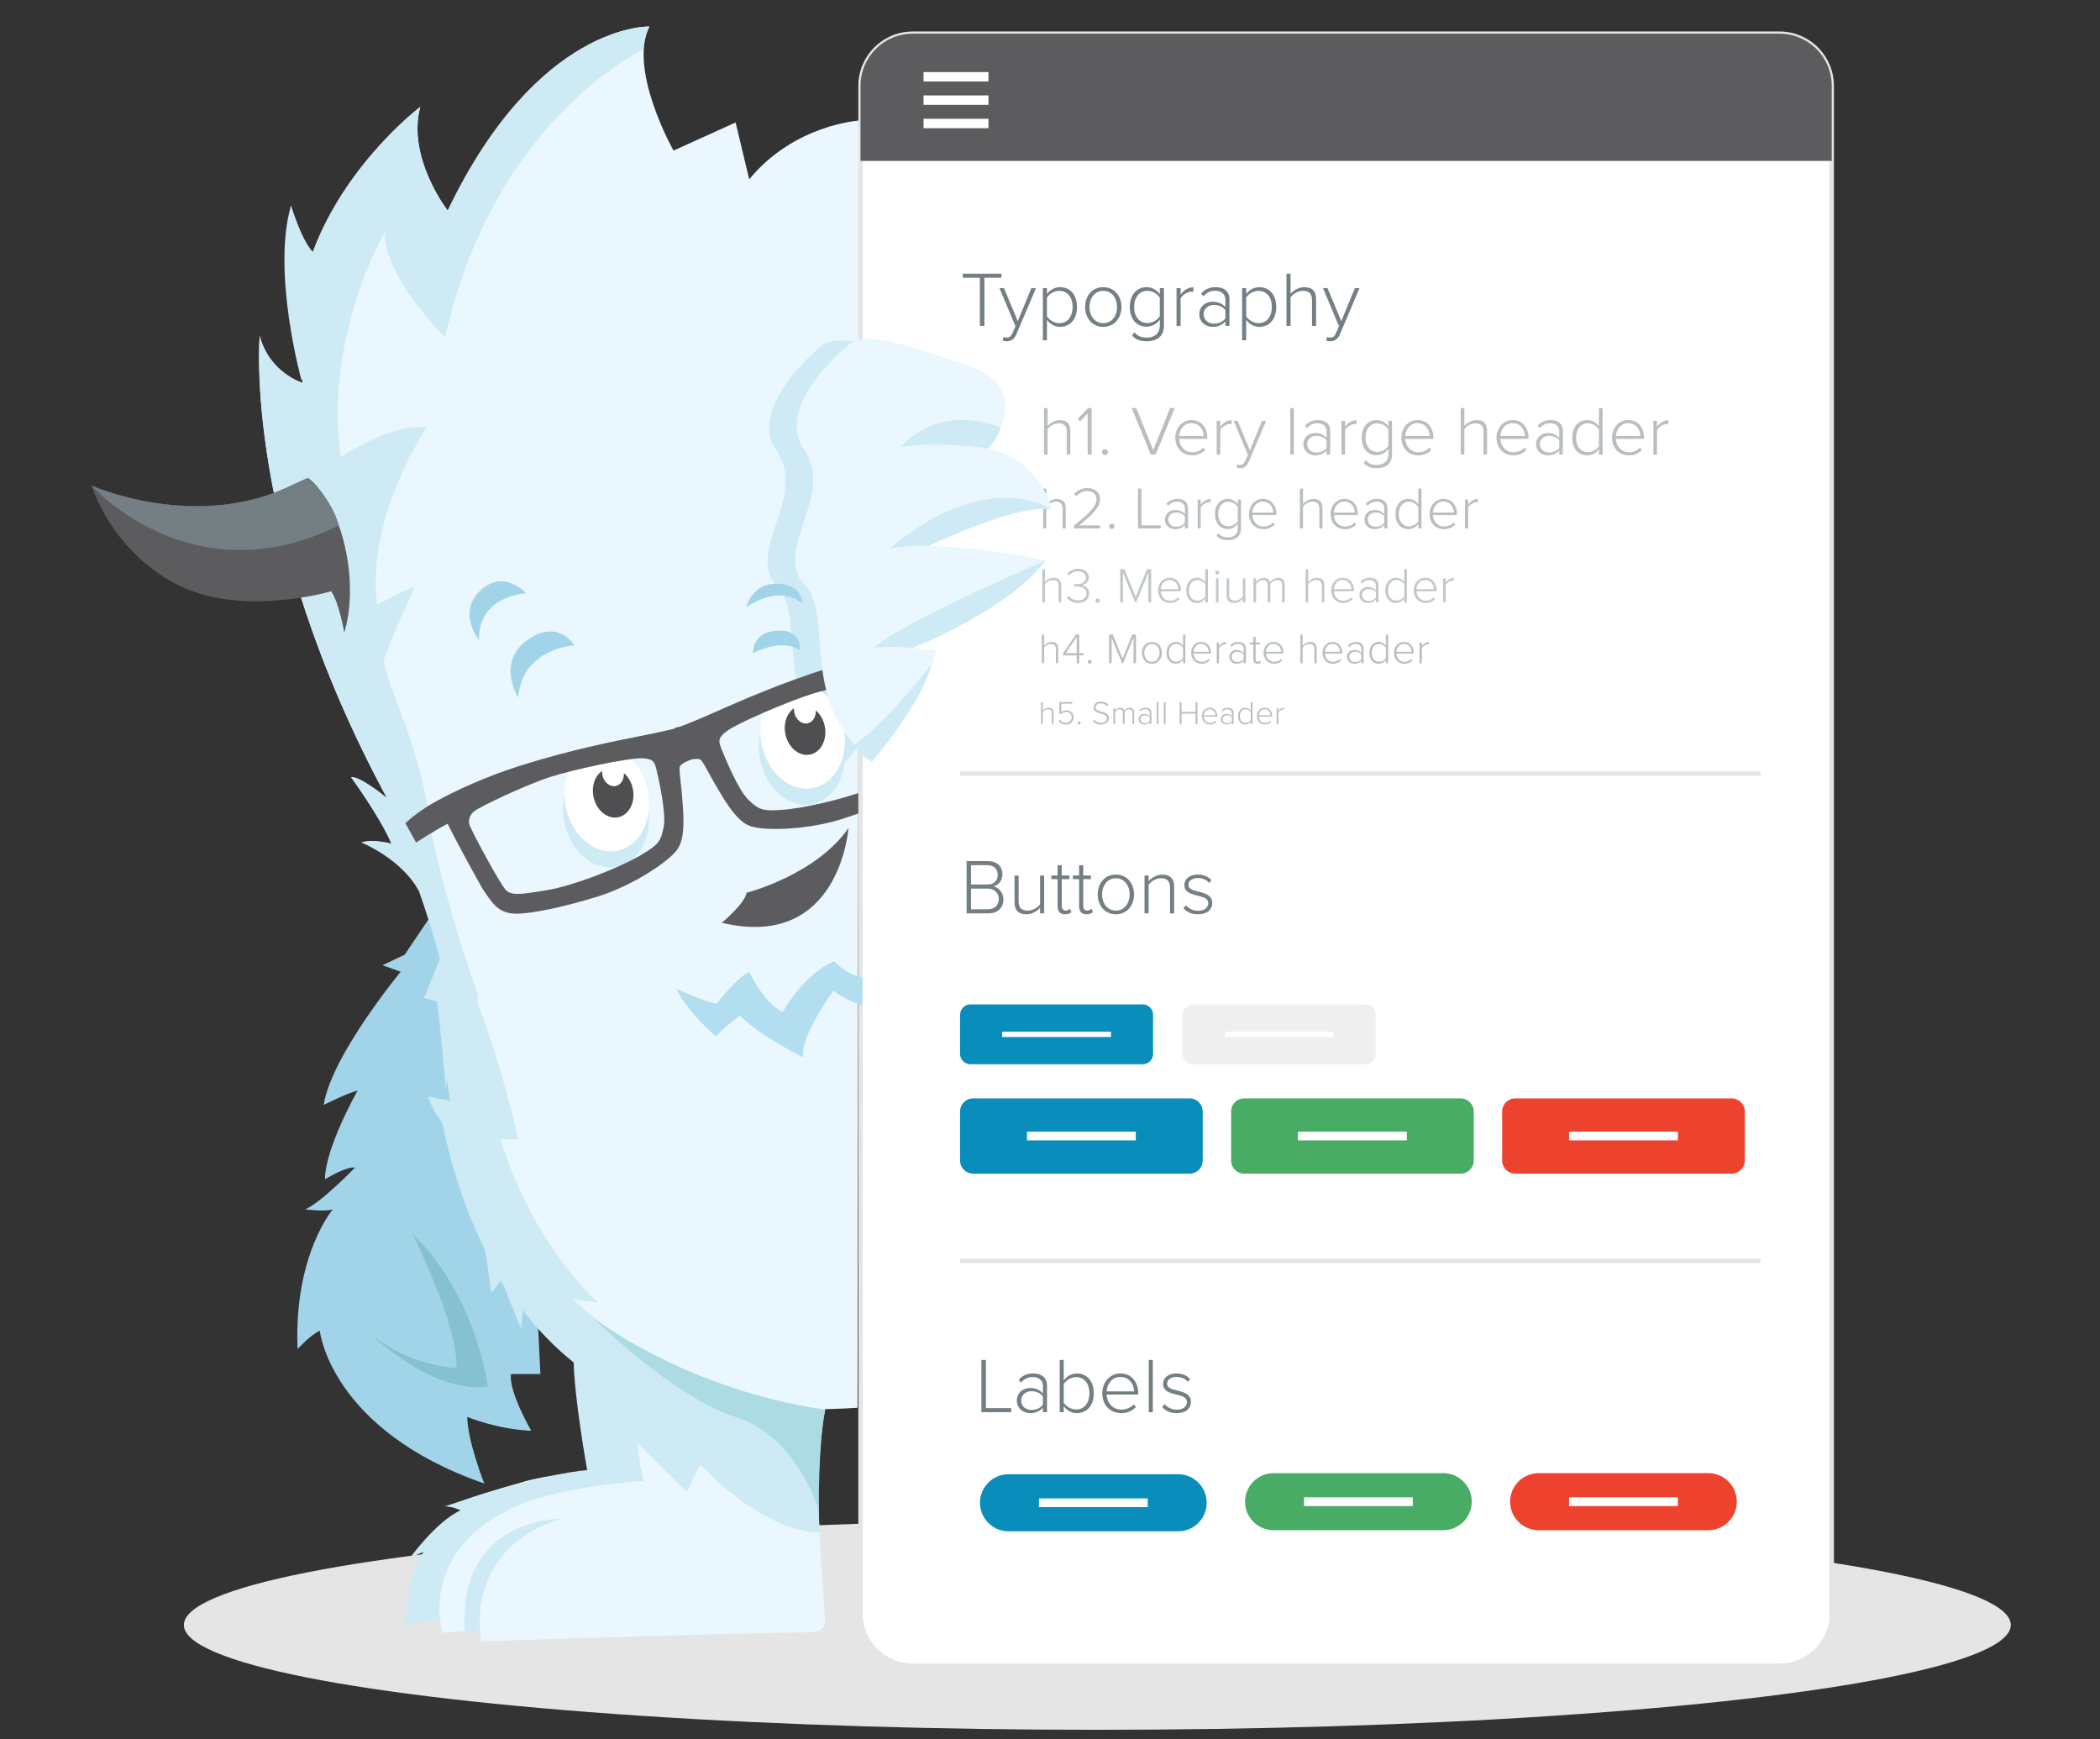 <?xml version="1.0" encoding="utf-8"?>
<!-- Generator: Adobe Illustrator 17.0.0, SVG Export Plug-In . SVG Version: 6.00 Build 0)  -->
<!DOCTYPE svg PUBLIC "-//W3C//DTD SVG 1.1//EN" "http://www.w3.org/Graphics/SVG/1.1/DTD/svg11.dtd">
<svg version="1.1" id="Layer_1" xmlns="http://www.w3.org/2000/svg" xmlns:xlink="http://www.w3.org/1999/xlink" x="0px" y="0px"
	 width="483px" height="400px" viewBox="0 0 483 400" enable-background="new 0 0 483 400" xml:space="preserve">
<rect x="0" y="0" width="483" height="400" fill="#333333" stroke="none"/>
<g>
	<ellipse fill="#E5E5E5" cx="252.388" cy="373.702" rx="210.096" ry="24.106"/>
	<path fill="#EAF7FE" d="M188.537,360.378c0,0-1.952-26.645,1.35-36.553c3.302-9.908-58.394-22.292-58.394-22.292
		s1.501,28.822,4.203,37.829"/>
	<path fill="#A1D4E9" d="M101.169,207.562l-8.106,12.009l-5.104,2.402l4.204,1.501c0,0-15.913,19.215-17.714,30.624
		c0,0,5.405-2.702,7.806-3.303c0,0-7.506,13.21-7.506,20.415c0,0,4.804-3.003,6.906-2.702c0,0-7.506,7.806-11.409,9.608
		c0,0,4.503,0.601,6.305,0c0,0-9.007,10.508-8.106,32.125c0,0,3.003-3.303,5.104-4.204c0,0,2.402,22.817,37.829,35.127
		c0,0-3.903-9.908-3.903-15.312c0,0,6.905,2.879,14.711,3.18c0,0-5.254-9.032-4.654-13.032h6.757l-0.602-12.488
		c0,0-10.133-3.991-8.031-14.8c0,0-2.289-3.647-8.593-19.859C101.208,253.802,112.713,200.695,101.169,207.562z"/>
	<path fill="#EAF7FE" d="M188.086,335.31c0.04-2.424-1.645-2.777-4.522-1.691c-5.476-3.797-14.254,1.005-14.254,1.005
		c-1.154,0.039-2.288,0.085-3.403,0.138c-3.4-0.32-14.784-1.281-21.779-0.548c0,0,1.727,1.201,2.369,2.385
		c-7.343,1.108-21.598,2.604-26.74,4.373c-4.019,1.115-12.762,3.632-16.701,5.476c0,0,2.14,0.193,2.911,0.893
		c-2.75,1.641-6.955,4.801-10.946,10.447c0,0,1.332-0.559,2.541-0.981c-3.127,5.39-3.552,8.111-3.298,12.369
		c-0.157,1.247-0.383,2.695-0.674,4.087c2.559-0.25,5.109-0.577,7.673-0.765c0.056,0.264,0.039,0.566,0.078,0.98l0.314,2.003
		l7.596-0.508l1.18-0.057l0.192,2.567c0,0,52.094-1.792,75.662-2.092c0,0,3.603,0.113,3.49-2.59
		C189.642,369.643,187.86,348.82,188.086,335.31z"/>
	<path fill="#EAF7FE" d="M197.618,27.723c0,0-14.937,0.901-25.295,13.51l-3.134-13.06l-14.28,6.455c0,0-10.503-18.614-5.549-28.522
		c0,0-25.672-0.901-46.387,42.333c0,0-9.459-12.159-6.307-23.868c0,0-35.127,26.57-27.021,63.499c0,0-7.657-2.252-9.909-10.808
		c0,0-4.053,44.584,29.272,106.282c0,0-6.155-5.103-8.257-4.803c0,0,6.606,9.007,9.308,15.312c0,0-4.204-1.201-6.906-0.3
		c0,0,14.411,4.804,18.014,13.811c2.597,5.426,5.207,22.795,6.605,61.247c9.684,19.368,23.641,59.292,89.469,54.942L197.618,27.723z
		"/>
	
		<ellipse transform="matrix(-0.979 0.205 -0.205 -0.979 314.241 342.069)" fill="#CDEAF5" cx="139.381" cy="187.331" rx="9.758" ry="12.349"/>
	<path fill="#CDEAF5" d="M189.138,79.363c0,0-17.714,14.111-10.508,24.319s-7.206,23.418,0,30.924
		c7.206,7.505-1.802,26.72,15.612,40.831c0,0,12.01-13.21,14.712-25.519l-5.404-0.601c0,0,18.315-6.905,30.624-20.115
		c0,0-14.711-3.303-27.021-3.303c0,0,19.214-9.907,28.521-8.406c0,0-2.702-11.409-14.711-14.111c0,0,11.708-13.51-5.104-19.214
		C199.045,78.462,192.74,76.961,189.138,79.363z"/>
	
		<ellipse transform="matrix(-0.979 0.205 -0.205 -0.979 400.394 304.311)" fill="#CDEAF5" cx="184.416" cy="172.92" rx="9.758" ry="12.349"/>
	
		<ellipse transform="matrix(-0.979 0.205 -0.205 -0.979 400.027 297.303)" fill="#FFFFFF" cx="184.596" cy="169.396" rx="9.608" ry="12.159"/>
	<path fill="#4F4E51" d="M182.615,162.882c-0.014,0.308-0.001,0.624,0.066,0.946c0.352,1.677,1.728,2.805,3.075,2.523
		c1.198-0.252,1.964-1.533,1.874-2.99c0.98,0.847,1.737,2.104,2.051,3.602c0.652,3.103-0.844,6.043-3.339,6.566
		c-2.495,0.523-5.045-1.567-5.696-4.672C180.125,166.376,180.978,164.004,182.615,162.882z"/>
	
		<ellipse transform="matrix(-0.979 0.205 -0.205 -0.979 313.874 335.06)" fill="#FFFFFF" cx="139.562" cy="183.807" rx="9.608" ry="12.159"/>
	<path fill="#4F4E51" d="M138.481,177.294c-0.014,0.308-0.001,0.624,0.066,0.946c0.352,1.677,1.728,2.805,3.075,2.523
		c1.198-0.252,1.964-1.533,1.874-2.99c0.98,0.847,1.737,2.104,2.051,3.602c0.652,3.103-0.844,6.043-3.339,6.566
		c-2.495,0.523-5.045-1.567-5.696-4.672C135.991,180.787,136.844,178.415,138.481,177.294z"/>
	<path fill="#5C5B5D" d="M166.019,212.215c0,0,5.254-4.352,5.704-6.905c0,0,15.912-4.054,23.418-14.862
		C195.141,190.448,193.19,218.669,166.019,212.215z"/>
	<path fill="#A1D4E9" d="M132.092,148.416c0,0-12.009,0.601-12.91,12.009c0,0-5.104-8.106,2.101-13.21
		S132.092,148.416,132.092,148.416z"/>
	<path fill="#A1D4E9" d="M120.984,136.407c0,0-11.108,0.601-10.808,10.808c0,0-5.104-6.305,0.3-11.409
		C115.88,130.703,120.984,136.407,120.984,136.407z"/>
	<path fill="#CDEAF5" d="M189.774,324.163c0,0-35.465-4.159-57.982-25.325l5.855,0.72c0,0-14.861-12.559-22.517-37.559h4.053
		c0,0-2.996-14.384-9.274-31.244c-0.044-1.467-0.033-2.08-0.033-2.08c-3.079-8.276-8.894-27.556-10.877-38.3
		c-1.859-17.777-10.356-33.467-10.757-38.512c2-5.848,7.223-16.983,7.223-16.983c-2.102,0.6-8.706,4.216-8.706,4.216
		c-2.702-20.116,11.408-40.825,11.408-40.825c-8.707-0.901-19.815,6.908-19.815,6.908C74.448,77.258,88.56,53.241,88.56,53.241
		c-0.6,10.208,13.81,24.319,13.81,24.319c10.249-45.849,39.632-63.106,45.502-66.142c0.194-1.838,0.651-3.639,1.487-5.312
		c0,0-25.672-0.901-46.387,42.333c0,0-9.459-12.159-6.307-23.868c0,0-17.139,12.969-24.709,33.374
		c-2.665-2.79-5.014-10.707-5.014-10.707c-4.503,15.312,2.401,40.231,2.401,40.231s0.033-0.167,0.089-0.447
		c0.07,0.349,0.135,0.697,0.212,1.048c0,0-7.657-2.252-9.909-10.808c0,0-4.053,44.584,29.272,106.282c0,0-6.155-5.103-8.257-4.803
		c0,0,6.606,9.007,9.308,15.312c0,0-4.204-1.201-6.906-0.3c0,0,9.444,3.912,13.238,11.271c0.018,0.05,0.029,0.086,0.047,0.138
		c2.702,7.656,4.729,15.312,4.729,15.312l-3.603,9.007l2.927,0.901c0.45,1.801,2.027,19.815,2.027,19.815s0.117-0.725,0.281-1.841
		c0.204,1.544,0.442,3.159,0.719,4.835c-1.063-0.257-2.488-0.584-2.945-0.616c-0.892-0.258-1.651-0.425-2.088-0.352
		c0,0,0.362,2.018,3.165,5.862c0.05,0.36,0.157,0.712,0.285,1.059c1.821,8.668,4.732,18.394,9.375,27.779
		c1.023,3.361,1.146,8.666,1.792,10.334l2.026-2.702c1.266,1.902,0.901,1.427,1.651,3.528l3.078,7.505l0.44-4.175
		c3.394,4.386,7.33,8.485,11.885,12.119c0.776,0.635,1.58,1.241,2.406,1.827c0.269,0.195,0.533,0.395,0.807,0.588
		c0,0-0.022-0.028-0.048-0.062c0.602,0.406,1.226,0.793,1.861,1.172c5.154,6.647,8.854,11.951,8.995,14.427
		c0,0,8.557,8.444,11.709,11.596l3.152-6.361c0,0,13.51,15.284,27.471,15.734C188.536,352.451,187.41,337.111,189.774,324.163z
		 M87.622,155.311c-0.026-0.398-0.05-0.776-0.072-1.123c0.067-0.245,0.11-0.368,0.11-0.368c0.013-0.053,0.031-0.114,0.046-0.17
		C87.672,154.168,87.644,154.723,87.622,155.311z"/>
	<path fill="#C0E5F3" d="M103.424,198.116c-0.033-0.3-0.066-0.598-0.099-0.898l0.259,1.824
		C103.531,198.732,103.477,198.423,103.424,198.116z"/>
	<path fill="#A1D4E9" d="M173.224,150.217c0,0,6.305-3.603,10.808-0.676c0,0,0.45-4.954-5.404-4.503
		C172.774,145.489,173.224,150.217,173.224,150.217z"/>
	<path fill="#5C5B5D" d="M214.34,171.09c0,0-0.878-9.225-1.94-16.302c4.105-0.507,8.417-0.601,8.417-0.601l-0.544-5.076
		c-4.266-0.621-8.907-0.019-8.907-0.019c-4.372,0.484-11.902,1.705-20.605,4.461c-11.323,3.588-20.74,7.752-26.366,10.238
		c-1.679,0.742-2.999,1.325-4.014,1.739l-1.106,0.456c-1.99,0.821-2.887,1.192-4.003,1.373c-0.02,0.065-0.049,0.125-0.07,0.189
		c-0.608,0.164-1.338,0.329-2.331,0.551l-1.169,0.262c-1.068,0.243-2.483,0.523-4.284,0.88c-6.034,1.195-16.134,3.193-27.465,6.756
		c-8.708,2.741-15.574,6.065-19.431,8.178c0,0-4.146,2.172-7.283,5.131l2.469,4.468c0,0,3.584-2.399,7.236-4.341
		c3.194,6.405,7.771,14.462,7.771,14.462l0.121,0.256c0.266,0.392,0.52,0.776,0.796,1.194c2.046,3.078,3.568,4.766,7.171,4.78
		c3.54,0.017,11.289-1.63,18.84-4.003c2.809-0.883,5.872-2.216,8.864-3.85c4.435-2.431,8.207-5.271,9.383-7.072
		c1.709-2.619,1.34-7.474,1.096-10.688l-0.068-0.948c-0.075-1.098-0.204-2.233-0.331-3.334c-0.182-1.58-0.37-3.211-0.247-3.843
		c0.023-0.111,0.172-0.522,1.145-1.057c0.456-0.248,1.02-0.48,1.671-0.698c0.169-0.029,0.335-0.057,0.49-0.075
		c1.105-0.121,1.463,0.13,1.545,0.208c0.464,0.447,1.245,1.891,2.004,3.288c0.529,0.975,1.074,1.979,1.644,2.92l0.489,0.815
		c1.644,2.771,4.13,6.958,7.034,8.121c1.996,0.799,6.715,0.958,11.742,0.403c3.387-0.379,6.661-1.048,9.467-1.937
		c7.544-2.392,14.834-5.494,17.724-7.539c2.942-2.08,3.218-4.337,3.127-8.031c-0.013-0.5-0.025-0.96-0.033-1.434L214.34,171.09z
		 M152.643,190.187c-0.637,3.149-0.962,3.997-5.589,6.669c-0.198,0.113-0.405,0.23-0.624,0.348
		c-5.037,2.76-14.712,6.514-20.542,7.491l-0.404,0.069c-5.952,0.99-8.072,1.257-9.288-0.257c-1.643-2.048-7.145-12.281-8.115-14.553
		c-0.736-1.725,0.616-3.142,1.019-3.428c0.252-0.178,0.675-0.429,1.252-0.746c3.686-2.019,12.002-5.75,16.09-7.068
		c5.177-1.665,18.259-4.532,21.527-4.318c2.429,0.157,2.635,1.004,3.04,2.698l0.019,0.082
		C151.412,178.777,153.296,186.928,152.643,190.187z M210.203,174.738c-0.128,1.938-2.016,2.937-7.458,5.543l-0.371,0.175
		c-5.333,2.548-15.409,5.029-21.119,5.661c-0.246,0.029-0.484,0.052-0.71,0.073c-5.322,0.468-6.075-0.039-8.405-2.252
		c-2.407-2.293-5.543-10.048-6.15-11.58l-0.031-0.078c-0.641-1.619-0.959-2.431,0.94-3.954c2.552-2.052,14.909-7.215,20.104-8.824
		c4.104-1.269,13.054-2.988,17.232-3.452c0.654-0.072,1.144-0.109,1.452-0.108c0.495,0.002,2.416,0.386,2.802,2.221
		C209.001,160.581,210.372,172.118,210.203,174.738z"/>
	<path fill="#A1D4E9" d="M171.648,139.634c0,0,7.206-5.404,12.835-0.901c0,0,0.225-4.278-5.629-4.503
		C172.999,134.005,171.648,139.634,171.648,139.634z"/>
	<path fill="#FFFFFF" stroke="#E5E5E5" stroke-miterlimit="10" d="M421.299,371.061c0,6.627-5.373,12-12,12H209.92
		c-6.627,0-12-5.373-12-12V19.744c0-6.627,5.373-12,12-12h199.378c6.627,0,12,5.373,12,12V371.061z"/>
	<path fill="#B2DEEF" d="M155.511,227.377c0,0,6.455,3.002,9.307,3.452c0,0,4.353-5.703,7.505-7.355c0,0,3.152,6.905,7.656,9.307
		c0,0,4.955-8.857,11.859-11.709c0,0,3.152,3.303,6.605,3.753l-0.15,6.454c0,0-4.803-1.801-6.605-3.452
		c0,0-7.957,10.959-6.906,15.312c0,0-10.057-4.804-14.561-9.608c0,0-4.503,3.304-5.555,4.804
		C164.668,238.336,158.364,233.081,155.511,227.377z"/>
	<path fill="#85C1CE" d="M94.864,283.745c0,0,10.583,21.166,10.133,30.849c0,0-10.583-0.225-19.815-7.881
		c0,0,14.186,13.961,27.021,12.159C112.202,318.872,109.725,298.156,94.864,283.745z"/>
	<path fill="#5C5B5D" d="M70.697,109.96c-0.765,0.382-3.265,1.487-3.265,1.487c-22.229,11.029-46.359,0.225-46.359,0.225
		s4.201,14.463,19.142,22.498c14.944,8.033,35.952,1.805,35.952,1.805c1.823,2.566,3.012,9.478,3.012,9.478
		s3.207-8.947-0.386-21.914C76.277,114.452,71.172,109.723,70.697,109.96"/>
	<path fill="#747F83" d="M70.697,109.96c-0.741,0.357-3.265,1.487-3.265,1.487c-22.229,11.029-46.359,0.225-46.359,0.225
		s22.924,25.95,56.857,9.171C77.93,120.843,76.589,114.847,70.697,109.96"/>
	<path fill="#CDEAF5" d="M109.251,374.972l-2.311,0.155c-1.868-26.158,22.269-25.898,22.269-25.898
		c-21.595,6.607-18.779,25.686-18.779,25.686L109.251,374.972z"/>
	<path fill="#CDEAF5" d="M148.006,340.563c-1.501-5.404-2.402-19.815-2.402-19.815l-13.662-8.256c0,8.444,3.115,25.632,3.115,25.632
		c-9.232,0.45-32.875,8.331-32.875,8.331c1.464-0.225,3.784,0.886,3.784,0.886c-5.448,2.349-11.778,11.048-11.778,11.048
		c0.788-0.45,3.372-1.582,3.372-1.582c-2.37,2.246-3.823,10.139-3.823,11.94s-1.013,4.954-1.013,4.954l5.084-0.882
		c1.128-0.119,2.257-0.232,3.387-0.316c-0.302-2.53-1.663-17.144,16.369-25.532c0,0-0.142,0.046-0.381,0.13
		C127.767,341.769,148.006,340.563,148.006,340.563z"/>
	<path fill="#ACDBE3" d="M189.774,324.163c0,0-27.359-2.815-53.028-20.828c0,0,18.032,17.904,32.425,22.517
		c14.393,4.613,19.14,21.504,19.14,21.504S188.198,332.27,189.774,324.163z"/>
	<g>
		<defs>
			<rect id="SVGID_1_" x="171.648" y="-1.349" width="290.835" height="38.349"/>
		</defs>
		<clipPath id="SVGID_2_">
			<use xlink:href="#SVGID_1_"  overflow="visible"/>
		</clipPath>
		<path clip-path="url(#SVGID_2_)" fill="#5C5B5D" d="M421.299,371.061c0,6.627-5.373,12-12,12H209.92c-6.627,0-12-5.373-12-12
			V19.744c0-6.627,5.373-12,12-12h199.378c6.627,0,12,5.373,12,12V371.061z"/>
	</g>
</g>
<g>
	<g>
		<g>
			<path fill="#747F83" d="M222.311,210.042v-12.01h4.933c2.017,0,3.313,1.171,3.313,3.062c0,1.512-1.026,2.538-2.106,2.755
				c1.278,0.197,2.341,1.53,2.341,2.952c0,1.999-1.296,3.241-3.439,3.241H222.311z M229.477,201.201c0-1.225-0.81-2.232-2.359-2.232
				h-3.781v4.447h3.781C228.667,203.416,229.477,202.443,229.477,201.201z M229.711,206.729c0-1.225-0.846-2.377-2.521-2.377h-3.854
				v4.753h3.854C228.775,209.105,229.711,208.188,229.711,206.729z"/>
			<path fill="#747F83" d="M239.214,210.042v-1.278c-0.702,0.792-1.873,1.494-3.133,1.494c-1.765,0-2.737-0.828-2.737-2.791v-6.121
				h0.936v5.905c0,1.692,0.846,2.161,2.107,2.161c1.116,0,2.25-0.667,2.827-1.44v-6.626h0.937v8.696H239.214z"/>
			<path fill="#747F83" d="M243.245,208.367v-6.193h-1.44v-0.828h1.44v-2.377h0.954v2.377h1.765v0.828h-1.765v6.05
				c0,0.702,0.288,1.188,0.9,1.188c0.414,0,0.774-0.198,0.972-0.414l0.36,0.72c-0.342,0.324-0.756,0.54-1.477,0.54
				C243.803,210.258,243.245,209.556,243.245,208.367z"/>
			<path fill="#747F83" d="M248.195,208.367v-6.193h-1.44v-0.828h1.44v-2.377h0.954v2.377h1.765v0.828h-1.765v6.05
				c0,0.702,0.288,1.188,0.9,1.188c0.414,0,0.774-0.198,0.972-0.414l0.36,0.72c-0.342,0.324-0.756,0.54-1.477,0.54
				C248.753,210.258,248.195,209.556,248.195,208.367z"/>
			<path fill="#747F83" d="M252.478,205.685c0-2.539,1.621-4.556,4.159-4.556c2.575,0,4.195,2.017,4.195,4.556
				s-1.621,4.573-4.195,4.573C254.099,210.258,252.478,208.224,252.478,205.685z M259.824,205.685c0-1.927-1.134-3.709-3.187-3.709
				c-2.017,0-3.169,1.782-3.169,3.709c0,1.944,1.152,3.728,3.169,3.728C258.69,209.412,259.824,207.629,259.824,205.685z"/>
			<path fill="#747F83" d="M269.112,210.042v-5.888c0-1.675-0.846-2.179-2.106-2.179c-1.117,0-2.269,0.702-2.827,1.494v6.572h-0.936
				v-8.696h0.936v1.314c0.63-0.757,1.873-1.531,3.133-1.531c1.764,0,2.737,0.864,2.737,2.827v6.086H269.112z"/>
			<path fill="#747F83" d="M272.206,208.872l0.558-0.685c0.558,0.702,1.584,1.278,2.809,1.278c1.458,0,2.323-0.756,2.323-1.765
				c0-2.377-5.492-1.026-5.492-4.159c0-1.332,1.134-2.413,3.097-2.413c1.495,0,2.485,0.576,3.115,1.278l-0.522,0.667
				c-0.504-0.685-1.44-1.152-2.593-1.152c-1.35,0-2.161,0.684-2.161,1.584c0,2.179,5.474,0.847,5.474,4.195
				c0,1.404-1.08,2.557-3.259,2.557C274.151,210.258,273.07,209.844,272.206,208.872z"/>
		</g>
		<g>
			<g>
				<path fill="#ED432E" d="M401.302,266.905c0,1.657-1.343,3-3,3h-49.807c-1.657,0-3-1.343-3-3v-11.303c0-1.657,1.343-3,3-3h49.807
					c1.657,0,3,1.343,3,3V266.905z"/>
				<rect x="360.887" y="260.247" fill="#FFFFFF" width="25.022" height="2.012"/>
			</g>
			<g>
				<path fill="#098DBA" d="M276.623,266.905c0,1.657-1.343,3-3,3h-49.807c-1.657,0-3-1.343-3-3v-11.303c0-1.657,1.343-3,3-3h49.807
					c1.657,0,3,1.343,3,3V266.905z"/>
				<rect x="236.209" y="260.247" fill="#FFFFFF" width="25.022" height="2.012"/>
			</g>
			<g>
				<path fill="#48AC64" d="M338.963,266.905c0,1.657-1.343,3-3,3h-49.807c-1.657,0-3-1.343-3-3v-11.303c0-1.657,1.343-3,3-3h49.807
					c1.657,0,3,1.343,3,3V266.905z"/>
				<rect x="298.548" y="260.247" fill="#FFFFFF" width="25.022" height="2.012"/>
			</g>
		</g>
		<g>
			<g>
				<path fill="#098DBA" d="M265.211,242.365c0,1.318-1.068,2.386-2.386,2.386h-39.621c-1.318,0-2.386-1.068-2.386-2.386v-8.992
					c0-1.318,1.068-2.386,2.386-2.386h39.621c1.318,0,2.386,1.068,2.386,2.386V242.365z"/>
				<rect x="230.502" y="237.255" fill="#FFFFFF" width="25.022" height="1.229"/>
			</g>
			<g>
				<path fill="#F0EFEF" d="M316.398,242.365c0,1.318-1.068,2.386-2.387,2.386H274.39c-1.318,0-2.387-1.068-2.387-2.386v-8.992
					c0-1.318,1.068-2.386,2.387-2.386h39.621c1.318,0,2.387,1.068,2.387,2.386V242.365z"/>
				<rect x="281.69" y="237.255" fill="#FFFFFF" width="25.022" height="1.229"/>
			</g>
		</g>
	</g>
	<line fill="none" stroke="#E5E5E5" stroke-miterlimit="10" x1="220.816" y1="290" x2="404.969" y2="290"/>
	<line fill="none" stroke="#E5E5E5" stroke-miterlimit="10" x1="220.816" y1="177.882" x2="404.969" y2="177.882"/>
	<g>
		<g>
			<path fill="#747F83" d="M225.726,324.767v-12.01h1.044v11.073h5.816v0.937H225.726z"/>
			<path fill="#747F83" d="M239.875,324.767v-1.026c-0.774,0.847-1.746,1.242-2.953,1.242c-1.495,0-3.043-1.026-3.043-2.898
				c0-1.891,1.531-2.881,3.043-2.881c1.207,0,2.197,0.396,2.953,1.242v-1.765c0-1.296-1.044-1.998-2.322-1.998
				c-1.099,0-1.945,0.378-2.737,1.278l-0.522-0.648c0.9-0.973,1.909-1.459,3.349-1.459c1.765,0,3.169,0.847,3.169,2.791v6.122
				H239.875z M239.875,323.056v-1.908c-0.612-0.811-1.584-1.206-2.628-1.206c-1.422,0-2.377,0.918-2.377,2.16
				c0,1.225,0.955,2.143,2.377,2.143C238.292,324.244,239.264,323.849,239.875,323.056z"/>
			<path fill="#747F83" d="M243.726,324.767v-12.01h0.936v4.718c0.703-0.99,1.801-1.621,3.025-1.621
				c2.323,0,3.889,1.819,3.889,4.574c0,2.79-1.584,4.555-3.889,4.555c-1.296,0-2.413-0.702-3.025-1.603v1.387H243.726z
				 M247.525,324.137c1.945,0,3.043-1.603,3.043-3.709c0-2.107-1.098-3.728-3.043-3.728c-1.206,0-2.358,0.756-2.863,1.584v4.304
				C245.167,323.416,246.319,324.137,247.525,324.137z"/>
			<path fill="#747F83" d="M253.518,320.409c0-2.521,1.765-4.556,4.177-4.556c2.647,0,4.105,2.089,4.105,4.609v0.253h-7.274
				c0.09,1.891,1.351,3.457,3.403,3.457c1.098,0,2.106-0.414,2.845-1.207l0.486,0.612c-0.864,0.9-1.962,1.404-3.403,1.404
				C255.319,324.982,253.518,323.092,253.518,320.409z M257.677,316.664c-2.052,0-3.079,1.801-3.151,3.313h6.32
				C260.829,318.501,259.856,316.664,257.677,316.664z"/>
			<path fill="#747F83" d="M264.21,324.767v-12.01h0.936v12.01H264.21z"/>
			<path fill="#747F83" d="M267.305,323.597l0.558-0.685c0.558,0.702,1.584,1.278,2.809,1.278c1.458,0,2.323-0.756,2.323-1.765
				c0-2.377-5.492-1.026-5.492-4.159c0-1.332,1.134-2.413,3.097-2.413c1.495,0,2.485,0.576,3.115,1.278l-0.522,0.667
				c-0.504-0.685-1.44-1.152-2.593-1.152c-1.35,0-2.161,0.684-2.161,1.584c0,2.179,5.474,0.847,5.474,4.195
				c0,1.404-1.08,2.557-3.259,2.557C269.25,324.982,268.169,324.568,267.305,323.597z"/>
		</g>
		<g>
			<path fill="#098DBA" d="M277.54,345.595c0,3.624-2.938,6.562-6.562,6.562h-39.015c-3.624,0-6.562-2.938-6.562-6.562l0,0
				c0-3.624,2.938-6.562,6.562-6.562h39.015C274.602,339.032,277.54,341.97,277.54,345.595L277.54,345.595z"/>
			<rect x="238.959" y="344.589" fill="#FFFFFF" width="25.022" height="2.012"/>
		</g>
		<g>
			<path fill="#48AC64" d="M338.504,345.346c0,3.624-2.938,6.562-6.562,6.562h-39.015c-3.624,0-6.562-2.938-6.562-6.562l0,0
				c0-3.624,2.938-6.562,6.562-6.562h39.015C335.566,338.783,338.504,341.721,338.504,345.346L338.504,345.346z"/>
			<rect x="299.923" y="344.34" fill="#FFFFFF" width="25.022" height="2.012"/>
		</g>
		<g>
			<path fill="#ED432E" d="M399.468,345.346c0,3.624-2.938,6.562-6.562,6.562H353.89c-3.624,0-6.562-2.938-6.562-6.562l0,0
				c0-3.624,2.938-6.562,6.562-6.562h39.015C396.53,338.783,399.468,341.721,399.468,345.346L399.468,345.346z"/>
			<rect x="360.887" y="344.34" fill="#FFFFFF" width="25.022" height="2.012"/>
		</g>
	</g>
</g>
<g opacity="0.5">
	<path fill="#747F83" d="M245.337,104.531V99.26c0-1.489-0.753-1.906-1.875-1.906c-0.994,0-2.019,0.625-2.516,1.33v5.848h-0.833
		V93.845h0.833v4.117c0.561-0.673,1.667-1.361,2.788-1.361c1.57,0,2.436,0.737,2.436,2.483v5.447H245.337z"/>
	<path fill="#747F83" d="M250.157,104.531v-9.437l-1.714,1.826l-0.561-0.593l2.355-2.483h0.833v10.687H250.157z"/>
	<path fill="#747F83" d="M253.44,103.971c0-0.369,0.336-0.689,0.721-0.689c0.385,0,0.705,0.32,0.705,0.689
		c0,0.385-0.32,0.705-0.705,0.705C253.777,104.676,253.44,104.355,253.44,103.971z"/>
	<path fill="#747F83" d="M264.669,104.531l-4.374-10.687h1.058l3.893,9.661l3.877-9.661h1.057l-4.374,10.687H264.669z"/>
	<path fill="#747F83" d="M270.322,100.654c0-2.243,1.57-4.054,3.717-4.054c2.355,0,3.653,1.858,3.653,4.102v0.225h-6.473
		c0.08,1.682,1.202,3.076,3.028,3.076c0.977,0,1.875-0.369,2.531-1.074l0.433,0.545c-0.769,0.802-1.746,1.25-3.028,1.25
		C271.924,104.724,270.322,103.041,270.322,100.654z M274.023,97.321c-1.827,0-2.74,1.603-2.804,2.948h5.624
		C276.827,98.956,275.962,97.321,274.023,97.321z"/>
	<path fill="#747F83" d="M279.836,104.531v-7.738h0.833v1.33c0.657-0.865,1.538-1.49,2.612-1.49v0.913
		c-0.145-0.032-0.257-0.032-0.417-0.032c-0.785,0-1.842,0.705-2.195,1.378v5.64H279.836z"/>
	<path fill="#747F83" d="M284.545,106.79c0.176,0.08,0.48,0.129,0.673,0.129c0.513,0,0.865-0.209,1.186-0.945l0.609-1.378
		l-3.284-7.803h0.929l2.82,6.761l2.788-6.761h0.945l-4.005,9.437c-0.417,0.978-1.073,1.442-1.971,1.442
		c-0.272,0-0.625-0.049-0.833-0.112L284.545,106.79z"/>
	<path fill="#747F83" d="M296.766,104.531V93.845h0.833v10.687H296.766z"/>
	<path fill="#747F83" d="M305.112,104.531v-0.913c-0.689,0.753-1.554,1.105-2.627,1.105c-1.33,0-2.708-0.913-2.708-2.58
		c0-1.682,1.362-2.563,2.708-2.563c1.073,0,1.955,0.353,2.627,1.105v-1.569c0-1.154-0.929-1.778-2.067-1.778
		c-0.977,0-1.73,0.336-2.435,1.137l-0.465-0.576c0.801-0.865,1.698-1.298,2.98-1.298c1.57,0,2.819,0.753,2.819,2.483v5.447H305.112z
		 M305.112,103.009v-1.698c-0.544-0.721-1.41-1.073-2.339-1.073c-1.266,0-2.115,0.817-2.115,1.923c0,1.09,0.849,1.906,2.115,1.906
		C303.703,104.066,304.568,103.714,305.112,103.009z"/>
	<path fill="#747F83" d="M308.539,104.531v-7.738h0.833v1.33c0.657-0.865,1.538-1.49,2.612-1.49v0.913
		c-0.145-0.032-0.257-0.032-0.417-0.032c-0.785,0-1.842,0.705-2.195,1.378v5.64H308.539z"/>
	<path fill="#747F83" d="M313.632,106.502l0.48-0.673c0.673,0.801,1.41,1.09,2.58,1.09c1.394,0,2.627-0.705,2.627-2.452v-1.233
		c-0.545,0.801-1.538,1.458-2.691,1.458c-2.051,0-3.445-1.554-3.445-4.037c0-2.451,1.394-4.054,3.445-4.054
		c1.105,0,2.066,0.561,2.691,1.441v-1.249h0.849v7.674c0,2.355-1.602,3.205-3.477,3.205
		C315.378,107.672,314.545,107.432,313.632,106.502z M319.32,102.528v-3.765c-0.449-0.753-1.474-1.41-2.547-1.41
		c-1.714,0-2.708,1.426-2.708,3.301c0,1.874,0.993,3.284,2.708,3.284C317.846,103.938,318.871,103.281,319.32,102.528z"/>
	<path fill="#747F83" d="M322.313,100.654c0-2.243,1.57-4.054,3.717-4.054c2.355,0,3.653,1.858,3.653,4.102v0.225h-6.473
		c0.08,1.682,1.202,3.076,3.028,3.076c0.978,0,1.875-0.369,2.531-1.074l0.433,0.545c-0.769,0.802-1.746,1.25-3.028,1.25
		C323.915,104.724,322.313,103.041,322.313,100.654z M326.014,97.321c-1.827,0-2.74,1.603-2.804,2.948h5.624
		C328.818,98.956,327.953,97.321,326.014,97.321z"/>
	<path fill="#747F83" d="M341.199,104.531V99.26c0-1.489-0.753-1.906-1.875-1.906c-0.994,0-2.019,0.625-2.516,1.33v5.848h-0.833
		V93.845h0.833v4.117c0.561-0.673,1.667-1.361,2.788-1.361c1.57,0,2.436,0.737,2.436,2.483v5.447H341.199z"/>
	<path fill="#747F83" d="M344.192,100.654c0-2.243,1.57-4.054,3.717-4.054c2.355,0,3.653,1.858,3.653,4.102v0.225h-6.473
		c0.08,1.682,1.202,3.076,3.028,3.076c0.977,0,1.875-0.369,2.531-1.074l0.433,0.545c-0.769,0.802-1.746,1.25-3.028,1.25
		C345.794,104.724,344.192,103.041,344.192,100.654z M347.894,97.321c-1.827,0-2.74,1.603-2.804,2.948h5.624
		C350.697,98.956,349.832,97.321,347.894,97.321z"/>
	<path fill="#747F83" d="M358.625,104.531v-0.913c-0.689,0.753-1.554,1.105-2.627,1.105c-1.33,0-2.708-0.913-2.708-2.58
		c0-1.682,1.362-2.563,2.708-2.563c1.073,0,1.955,0.353,2.627,1.105v-1.569c0-1.154-0.929-1.778-2.067-1.778
		c-0.977,0-1.73,0.336-2.435,1.137l-0.465-0.576c0.801-0.865,1.698-1.298,2.98-1.298c1.57,0,2.819,0.753,2.819,2.483v5.447H358.625z
		 M358.625,103.009v-1.698c-0.544-0.721-1.41-1.073-2.339-1.073c-1.266,0-2.115,0.817-2.115,1.923c0,1.09,0.849,1.906,2.115,1.906
		C357.215,104.066,358.081,103.714,358.625,103.009z"/>
	<path fill="#747F83" d="M367.755,104.531v-1.233c-0.545,0.801-1.538,1.426-2.691,1.426c-2.051,0-3.445-1.57-3.445-4.054
		c0-2.451,1.394-4.069,3.445-4.069c1.105,0,2.083,0.561,2.691,1.441v-4.197h0.849v10.687H367.755z M367.755,102.593v-3.829
		c-0.449-0.753-1.458-1.41-2.547-1.41c-1.714,0-2.708,1.442-2.708,3.316c0,1.875,0.993,3.301,2.708,3.301
		C366.297,103.971,367.306,103.33,367.755,102.593z"/>
	<path fill="#747F83" d="M370.765,100.654c0-2.243,1.57-4.054,3.717-4.054c2.355,0,3.653,1.858,3.653,4.102v0.225h-6.473
		c0.08,1.682,1.202,3.076,3.028,3.076c0.977,0,1.875-0.369,2.531-1.074l0.433,0.545c-0.769,0.802-1.746,1.25-3.028,1.25
		C372.367,104.724,370.765,103.041,370.765,100.654z M374.466,97.321c-1.827,0-2.74,1.603-2.804,2.948h5.624
		C377.27,98.956,376.404,97.321,374.466,97.321z"/>
	<path fill="#747F83" d="M380.279,104.531v-7.738h0.833v1.33c0.657-0.865,1.538-1.49,2.612-1.49v0.913
		c-0.145-0.032-0.257-0.032-0.417-0.032c-0.785,0-1.842,0.705-2.195,1.378v5.64H380.279z"/>
	<path fill="#747F83" d="M244.406,121.531v-4.519c0-1.276-0.646-1.634-1.607-1.634c-0.852,0-1.73,0.535-2.156,1.14v5.013h-0.714
		v-9.16h0.714v3.529c0.48-0.576,1.428-1.167,2.389-1.167c1.346,0,2.087,0.632,2.087,2.129v4.669H244.406z"/>
	<path fill="#747F83" d="M246.999,121.531v-0.646c3.117-2.513,5.205-4.298,5.205-6.07c0-1.318-1.084-1.867-2.087-1.867
		c-1.14,0-2.019,0.494-2.513,1.194l-0.536-0.494c0.645-0.879,1.758-1.414,3.048-1.414c1.346,0,2.884,0.769,2.884,2.581
		c0,2.02-2.129,3.859-4.779,6.002h4.82v0.714H246.999z"/>
	<path fill="#747F83" d="M255.113,121.051c0-0.316,0.289-0.591,0.618-0.591s0.604,0.274,0.604,0.591
		c0,0.329-0.274,0.604-0.604,0.604S255.113,121.38,255.113,121.051z"/>
	<path fill="#747F83" d="M261.73,121.531v-9.16h0.796v8.446h4.436v0.714H261.73z"/>
	<path fill="#747F83" d="M272.522,121.531v-0.783c-0.591,0.646-1.333,0.948-2.252,0.948c-1.14,0-2.321-0.783-2.321-2.211
		c0-1.442,1.167-2.197,2.321-2.197c0.92,0,1.675,0.302,2.252,0.947v-1.346c0-0.989-0.797-1.524-1.772-1.524
		c-0.837,0-1.483,0.288-2.087,0.975l-0.398-0.494c0.687-0.741,1.456-1.112,2.554-1.112c1.346,0,2.417,0.646,2.417,2.129v4.669
		H272.522z M272.522,120.227v-1.456c-0.467-0.617-1.209-0.92-2.005-0.92c-1.085,0-1.812,0.7-1.812,1.648
		c0,0.934,0.728,1.634,1.812,1.634C271.313,121.133,272.055,120.831,272.522,120.227z"/>
	<path fill="#747F83" d="M275.459,121.531v-6.633h0.714v1.14c0.563-0.741,1.318-1.277,2.238-1.277v0.783
		c-0.124-0.027-0.22-0.027-0.357-0.027c-0.673,0-1.58,0.604-1.881,1.181v4.834H275.459z"/>
	<path fill="#747F83" d="M279.825,123.221l0.412-0.577c0.577,0.687,1.208,0.934,2.211,0.934c1.195,0,2.252-0.604,2.252-2.101v-1.058
		c-0.467,0.687-1.318,1.25-2.307,1.25c-1.758,0-2.953-1.332-2.953-3.461c0-2.102,1.195-3.475,2.953-3.475
		c0.947,0,1.771,0.48,2.307,1.236v-1.071h0.728v6.578c0,2.019-1.373,2.746-2.98,2.746
		C281.322,124.223,280.607,124.017,279.825,123.221z M284.7,119.814v-3.227c-0.385-0.646-1.264-1.209-2.184-1.209
		c-1.47,0-2.321,1.223-2.321,2.829s0.851,2.815,2.321,2.815C283.437,121.023,284.315,120.46,284.7,119.814z"/>
	<path fill="#747F83" d="M287.266,118.208c0-1.923,1.346-3.475,3.186-3.475c2.019,0,3.131,1.593,3.131,3.516v0.192h-5.548
		c0.068,1.441,1.03,2.637,2.595,2.637c0.838,0,1.607-0.316,2.17-0.92l0.371,0.467c-0.659,0.687-1.497,1.071-2.595,1.071
		C288.639,121.696,287.266,120.254,287.266,118.208z M290.438,115.352c-1.566,0-2.349,1.373-2.403,2.526h4.82
		C292.842,116.752,292.1,115.352,290.438,115.352z"/>
	<path fill="#747F83" d="M303.454,121.531v-4.519c0-1.276-0.646-1.634-1.607-1.634c-0.852,0-1.73,0.535-2.156,1.14v5.013h-0.714
		v-9.16h0.714v3.529c0.48-0.576,1.428-1.167,2.389-1.167c1.346,0,2.087,0.632,2.087,2.129v4.669H303.454z"/>
	<path fill="#747F83" d="M306.02,118.208c0-1.923,1.346-3.475,3.186-3.475c2.019,0,3.131,1.593,3.131,3.516v0.192h-5.548
		c0.068,1.441,1.03,2.637,2.595,2.637c0.838,0,1.607-0.316,2.17-0.92l0.371,0.467c-0.659,0.687-1.497,1.071-2.596,1.071
		C307.393,121.696,306.02,120.254,306.02,118.208z M309.192,115.352c-1.566,0-2.349,1.373-2.403,2.526h4.82
		C311.595,116.752,310.854,115.352,309.192,115.352z"/>
	<path fill="#747F83" d="M318.391,121.531v-0.783c-0.591,0.646-1.333,0.948-2.252,0.948c-1.14,0-2.321-0.783-2.321-2.211
		c0-1.442,1.167-2.197,2.321-2.197c0.92,0,1.675,0.302,2.252,0.947v-1.346c0-0.989-0.797-1.524-1.772-1.524
		c-0.837,0-1.483,0.288-2.087,0.975l-0.398-0.494c0.687-0.741,1.456-1.112,2.554-1.112c1.346,0,2.417,0.646,2.417,2.129v4.669
		H318.391z M318.391,120.227v-1.456c-0.467-0.617-1.209-0.92-2.005-0.92c-1.085,0-1.812,0.7-1.812,1.648
		c0,0.934,0.728,1.634,1.812,1.634C317.182,121.133,317.923,120.831,318.391,120.227z"/>
	<path fill="#747F83" d="M326.216,121.531v-1.058c-0.467,0.687-1.318,1.223-2.307,1.223c-1.758,0-2.953-1.346-2.953-3.475
		c0-2.102,1.195-3.488,2.953-3.488c0.947,0,1.785,0.48,2.307,1.236v-3.599h0.728v9.16H326.216z M326.216,119.869v-3.281
		c-0.385-0.646-1.25-1.209-2.184-1.209c-1.47,0-2.321,1.236-2.321,2.843s0.851,2.829,2.321,2.829
		C324.966,121.051,325.832,120.501,326.216,119.869z"/>
	<path fill="#747F83" d="M328.796,118.208c0-1.923,1.346-3.475,3.186-3.475c2.019,0,3.131,1.593,3.131,3.516v0.192h-5.548
		c0.068,1.441,1.03,2.637,2.595,2.637c0.838,0,1.607-0.316,2.17-0.92l0.371,0.467c-0.659,0.687-1.497,1.071-2.596,1.071
		C330.169,121.696,328.796,120.254,328.796,118.208z M331.968,115.352c-1.566,0-2.349,1.373-2.403,2.526h4.82
		C334.371,116.752,333.63,115.352,331.968,115.352z"/>
	<path fill="#747F83" d="M336.951,121.531v-6.633h0.714v1.14c0.563-0.741,1.318-1.277,2.238-1.277v0.783
		c-0.124-0.027-0.22-0.027-0.357-0.027c-0.673,0-1.58,0.604-1.881,1.181v4.834H336.951z"/>
	<path fill="#869296" d="M243.474,138.531v-3.765c0-1.064-0.538-1.362-1.339-1.362c-0.709,0-1.442,0.446-1.797,0.95v4.177h-0.595
		v-7.633h0.595v2.94c0.401-0.48,1.19-0.973,1.991-0.973c1.122,0,1.74,0.526,1.74,1.774v3.891H243.474z"/>
	<path fill="#869296" d="M245.361,137.398l0.446-0.39c0.423,0.606,1.167,1.064,2.14,1.064c1.179,0,1.922-0.618,1.922-1.625
		c0-1.099-0.904-1.557-2.048-1.557c-0.309,0-0.595,0.012-0.709,0.023v-0.618c0.114,0.012,0.4,0.012,0.709,0.012
		c1.019,0,1.934-0.436,1.934-1.453c0-0.95-0.847-1.477-1.831-1.477c-0.87,0-1.488,0.343-2.048,0.973l-0.412-0.412
		c0.538-0.652,1.385-1.156,2.495-1.156c1.328,0,2.46,0.722,2.46,2.015c0,1.167-0.984,1.671-1.636,1.785
		c0.664,0.068,1.751,0.641,1.751,1.899s-0.95,2.187-2.575,2.187C246.711,138.669,245.807,138.085,245.361,137.398z"/>
	<path fill="#869296" d="M251.962,138.131c0-0.264,0.241-0.492,0.515-0.492c0.275,0,0.503,0.229,0.503,0.492
		c0,0.274-0.229,0.503-0.503,0.503C252.203,138.634,251.962,138.405,251.962,138.131z"/>
	<path fill="#869296" d="M264.114,138.531v-6.81l-2.781,6.81h-0.252l-2.792-6.81v6.81h-0.652v-7.633h0.973l2.598,6.352l2.586-6.352
		h0.984v7.633H264.114z"/>
	<path fill="#869296" d="M266.343,135.762c0-1.603,1.122-2.896,2.655-2.896c1.682,0,2.609,1.328,2.609,2.93v0.16h-4.624
		c0.057,1.202,0.858,2.197,2.163,2.197c0.698,0,1.339-0.263,1.808-0.767l0.309,0.39c-0.549,0.571-1.248,0.893-2.163,0.893
		C267.487,138.669,266.343,137.467,266.343,135.762z M268.987,133.382c-1.305,0-1.957,1.144-2.003,2.105h4.017
		C270.989,134.549,270.372,133.382,268.987,133.382z"/>
	<path fill="#869296" d="M277.213,138.531v-0.881c-0.389,0.572-1.099,1.019-1.922,1.019c-1.465,0-2.46-1.122-2.46-2.896
		c0-1.751,0.996-2.907,2.46-2.907c0.79,0,1.488,0.4,1.922,1.03v-2.998h0.606v7.633H277.213z M277.213,137.146v-2.735
		c-0.32-0.538-1.042-1.007-1.819-1.007c-1.225,0-1.934,1.03-1.934,2.369s0.709,2.357,1.934,2.357
		C276.171,138.131,276.893,137.673,277.213,137.146z"/>
	<path fill="#869296" d="M279.511,131.676c0-0.251,0.218-0.446,0.458-0.446c0.251,0,0.458,0.195,0.458,0.446
		c0,0.252-0.206,0.458-0.458,0.458C279.729,132.134,279.511,131.928,279.511,131.676z M279.671,138.531v-5.527h0.595v5.527H279.671z
		"/>
	<path fill="#869296" d="M285.851,138.531v-0.812c-0.446,0.504-1.19,0.95-1.991,0.95c-1.122,0-1.74-0.526-1.74-1.774v-3.891h0.595
		v3.754c0,1.075,0.538,1.373,1.339,1.373c0.71,0,1.431-0.424,1.797-0.916v-4.211h0.595v5.527H285.851z"/>
	<path fill="#869296" d="M294.878,138.531v-3.868c0-0.778-0.332-1.259-1.11-1.259c-0.595,0-1.271,0.435-1.58,0.938v4.188h-0.606
		v-3.868c0-0.778-0.32-1.259-1.099-1.259c-0.595,0-1.259,0.446-1.591,0.95v4.177h-0.595v-5.527h0.595v0.835
		c0.229-0.354,0.984-0.973,1.785-0.973c0.858,0,1.316,0.504,1.454,1.042c0.309-0.516,1.053-1.042,1.831-1.042
		c1.019,0,1.511,0.572,1.511,1.683v3.982H294.878z"/>
	<path fill="#869296" d="M304.019,138.531v-3.765c0-1.064-0.538-1.362-1.339-1.362c-0.709,0-1.442,0.446-1.797,0.95v4.177h-0.595
		v-7.633h0.595v2.94c0.4-0.48,1.19-0.973,1.991-0.973c1.122,0,1.74,0.526,1.74,1.774v3.891H304.019z"/>
	<path fill="#869296" d="M306.157,135.762c0-1.603,1.121-2.896,2.655-2.896c1.682,0,2.609,1.328,2.609,2.93v0.16h-4.624
		c0.057,1.202,0.858,2.197,2.163,2.197c0.698,0,1.339-0.263,1.808-0.767l0.309,0.39c-0.549,0.571-1.248,0.893-2.163,0.893
		C307.301,138.669,306.157,137.467,306.157,135.762z M308.801,133.382c-1.305,0-1.957,1.144-2.003,2.105h4.017
		C310.803,134.549,310.186,133.382,308.801,133.382z"/>
	<path fill="#869296" d="M316.466,138.531v-0.652c-0.492,0.538-1.11,0.79-1.877,0.79c-0.95,0-1.934-0.652-1.934-1.843
		c0-1.202,0.973-1.831,1.934-1.831c0.767,0,1.396,0.252,1.877,0.79v-1.122c0-0.824-0.664-1.271-1.477-1.271
		c-0.698,0-1.236,0.24-1.739,0.812l-0.332-0.412c0.572-0.617,1.213-0.927,2.128-0.927c1.122,0,2.015,0.538,2.015,1.774v3.891
		H316.466z M316.466,137.444v-1.213c-0.389-0.516-1.007-0.768-1.671-0.768c-0.904,0-1.511,0.584-1.511,1.374
		c0,0.777,0.606,1.361,1.511,1.361C315.459,138.199,316.077,137.947,316.466,137.444z"/>
	<path fill="#869296" d="M322.987,138.531v-0.881c-0.389,0.572-1.099,1.019-1.922,1.019c-1.465,0-2.46-1.122-2.46-2.896
		c0-1.751,0.996-2.907,2.46-2.907c0.79,0,1.488,0.4,1.922,1.03v-2.998h0.606v7.633H322.987z M322.987,137.146v-2.735
		c-0.32-0.538-1.042-1.007-1.819-1.007c-1.225,0-1.934,1.03-1.934,2.369s0.709,2.357,1.934,2.357
		C321.946,138.131,322.667,137.673,322.987,137.146z"/>
	<path fill="#869296" d="M325.137,135.762c0-1.603,1.122-2.896,2.655-2.896c1.682,0,2.609,1.328,2.609,2.93v0.16h-4.624
		c0.057,1.202,0.858,2.197,2.163,2.197c0.698,0,1.339-0.263,1.808-0.767l0.309,0.39c-0.549,0.571-1.248,0.893-2.163,0.893
		C326.281,138.669,325.137,137.467,325.137,135.762z M327.781,133.382c-1.305,0-1.957,1.144-2.003,2.105h4.017
		C329.783,134.549,329.166,133.382,327.781,133.382z"/>
	<path fill="#869296" d="M331.933,138.531v-5.527h0.595v0.949c0.469-0.617,1.099-1.063,1.866-1.063v0.652
		c-0.103-0.023-0.184-0.023-0.298-0.023c-0.561,0-1.316,0.504-1.568,0.984v4.028H331.933z"/>
	<path fill="#747F83" d="M242.853,152.531v-3.263c0-0.923-0.466-1.181-1.16-1.181c-0.615,0-1.25,0.387-1.557,0.823v3.62h-0.516
		v-6.615h0.516v2.549c0.347-0.417,1.031-0.843,1.726-0.843c0.972,0,1.507,0.456,1.507,1.537v3.372H242.853z"/>
	<path fill="#747F83" d="M247.652,152.531v-1.805h-3.134v-0.506l2.936-4.305h0.764v4.294h0.972v0.517h-0.972v1.805H247.652z
		 M247.652,146.481l-2.549,3.729h2.549V146.481z"/>
	<path fill="#747F83" d="M250.179,152.185c0-0.229,0.208-0.427,0.446-0.427c0.238,0,0.437,0.198,0.437,0.427
		c0,0.237-0.198,0.436-0.437,0.436C250.388,152.62,250.179,152.422,250.179,152.185z"/>
	<path fill="#747F83" d="M260.711,152.531v-5.901l-2.41,5.901h-0.218l-2.42-5.901v5.901h-0.565v-6.615h0.843l2.251,5.504
		l2.242-5.504h0.853v6.615H260.711z"/>
	<path fill="#747F83" d="M262.643,150.131c0-1.398,0.893-2.509,2.291-2.509c1.418,0,2.311,1.11,2.311,2.509s-0.893,2.52-2.311,2.52
		C263.536,152.65,262.643,151.529,262.643,150.131z M266.689,150.131c0-1.062-0.625-2.043-1.755-2.043
		c-1.111,0-1.746,0.981-1.746,2.043c0,1.071,0.635,2.054,1.746,2.054C266.065,152.185,266.689,151.202,266.689,150.131z"/>
	<path fill="#747F83" d="M272.104,152.531v-0.764c-0.337,0.496-0.952,0.883-1.667,0.883c-1.27,0-2.132-0.972-2.132-2.51
		c0-1.518,0.863-2.519,2.132-2.519c0.685,0,1.29,0.347,1.667,0.893v-2.599h0.525v6.615H272.104z M272.104,151.331v-2.37
		c-0.278-0.467-0.903-0.873-1.577-0.873c-1.062,0-1.676,0.893-1.676,2.053c0,1.161,0.615,2.044,1.676,2.044
		C271.201,152.185,271.826,151.787,272.104,151.331z"/>
	<path fill="#747F83" d="M273.967,150.131c0-1.389,0.972-2.509,2.301-2.509c1.458,0,2.262,1.15,2.262,2.539v0.139h-4.007
		c0.05,1.041,0.744,1.904,1.875,1.904c0.605,0,1.161-0.229,1.567-0.665l0.268,0.338c-0.476,0.496-1.081,0.773-1.875,0.773
		C274.958,152.65,273.967,151.608,273.967,150.131z M276.258,148.068c-1.131,0-1.696,0.991-1.736,1.824h3.481
		C277.994,149.08,277.458,148.068,276.258,148.068z"/>
	<path fill="#747F83" d="M279.856,152.531v-4.79h0.516v0.823c0.406-0.536,0.952-0.923,1.616-0.923v0.565
		c-0.089-0.02-0.158-0.02-0.258-0.02c-0.486,0-1.141,0.436-1.358,0.853v3.491H279.856z"/>
	<path fill="#747F83" d="M286.044,152.531v-0.565c-0.426,0.466-0.962,0.685-1.626,0.685c-0.823,0-1.676-0.565-1.676-1.597
		c0-1.042,0.843-1.587,1.676-1.587c0.665,0,1.21,0.218,1.626,0.684v-0.972c0-0.714-0.575-1.101-1.279-1.101
		c-0.605,0-1.071,0.208-1.508,0.704l-0.288-0.357c0.496-0.535,1.051-0.803,1.845-0.803c0.972,0,1.745,0.466,1.745,1.537v3.372
		H286.044z M286.044,151.589v-1.051c-0.337-0.446-0.873-0.665-1.448-0.665c-0.784,0-1.31,0.506-1.31,1.19
		c0,0.675,0.526,1.18,1.31,1.18C285.171,152.243,285.707,152.025,286.044,151.589z"/>
	<path fill="#747F83" d="M288.264,151.608v-3.411h-0.793v-0.456h0.793v-1.31h0.526v1.31h0.972v0.456h-0.972v3.332
		c0,0.387,0.159,0.655,0.496,0.655c0.228,0,0.426-0.109,0.535-0.229l0.199,0.396c-0.188,0.179-0.417,0.298-0.813,0.298
		C288.572,152.65,288.264,152.264,288.264,151.608z"/>
	<path fill="#747F83" d="M290.624,150.131c0-1.389,0.972-2.509,2.301-2.509c1.458,0,2.262,1.15,2.262,2.539v0.139h-4.007
		c0.05,1.041,0.744,1.904,1.875,1.904c0.605,0,1.161-0.229,1.567-0.665l0.268,0.338c-0.476,0.496-1.081,0.773-1.875,0.773
		C291.616,152.65,290.624,151.608,290.624,150.131z M292.915,148.068c-1.131,0-1.696,0.991-1.736,1.824h3.481
		C294.651,149.08,294.115,148.068,292.915,148.068z"/>
	<path fill="#747F83" d="M302.315,152.531v-3.263c0-0.923-0.466-1.181-1.16-1.181c-0.615,0-1.25,0.387-1.557,0.823v3.62h-0.516
		v-6.615h0.516v2.549c0.347-0.417,1.031-0.843,1.726-0.843c0.972,0,1.507,0.456,1.507,1.537v3.372H302.315z"/>
	<path fill="#747F83" d="M304.168,150.131c0-1.389,0.972-2.509,2.301-2.509c1.458,0,2.262,1.15,2.262,2.539v0.139h-4.007
		c0.05,1.041,0.744,1.904,1.875,1.904c0.605,0,1.161-0.229,1.567-0.665l0.268,0.338c-0.476,0.496-1.081,0.773-1.875,0.773
		C305.16,152.65,304.168,151.608,304.168,150.131z M306.459,148.068c-1.131,0-1.696,0.991-1.736,1.824h3.481
		C308.195,149.08,307.66,148.068,306.459,148.068z"/>
	<path fill="#747F83" d="M313.103,152.531v-0.565c-0.426,0.466-0.962,0.685-1.626,0.685c-0.823,0-1.676-0.565-1.676-1.597
		c0-1.042,0.843-1.587,1.676-1.587c0.665,0,1.21,0.218,1.626,0.684v-0.972c0-0.714-0.575-1.101-1.279-1.101
		c-0.605,0-1.071,0.208-1.508,0.704l-0.288-0.357c0.496-0.535,1.052-0.803,1.845-0.803c0.972,0,1.746,0.466,1.746,1.537v3.372
		H313.103z M313.103,151.589v-1.051c-0.337-0.446-0.873-0.665-1.448-0.665c-0.784,0-1.31,0.506-1.31,1.19
		c0,0.675,0.526,1.18,1.31,1.18C312.23,152.243,312.766,152.025,313.103,151.589z"/>
	<path fill="#747F83" d="M318.755,152.531v-0.764c-0.337,0.496-0.952,0.883-1.667,0.883c-1.27,0-2.132-0.972-2.132-2.51
		c0-1.518,0.863-2.519,2.132-2.519c0.685,0,1.29,0.347,1.667,0.893v-2.599h0.525v6.615H318.755z M318.755,151.331v-2.37
		c-0.278-0.467-0.903-0.873-1.577-0.873c-1.062,0-1.676,0.893-1.676,2.053c0,1.161,0.615,2.044,1.676,2.044
		C317.853,152.185,318.478,151.787,318.755,151.331z"/>
	<path fill="#747F83" d="M320.618,150.131c0-1.389,0.972-2.509,2.301-2.509c1.458,0,2.262,1.15,2.262,2.539v0.139h-4.007
		c0.05,1.041,0.744,1.904,1.875,1.904c0.605,0,1.161-0.229,1.567-0.665l0.268,0.338c-0.476,0.496-1.081,0.773-1.875,0.773
		C321.61,152.65,320.618,151.608,320.618,150.131z M322.909,148.068c-1.131,0-1.696,0.991-1.736,1.824h3.481
		C324.645,149.08,324.109,148.068,322.909,148.068z"/>
	<path fill="#747F83" d="M326.508,152.531v-4.79h0.516v0.823c0.406-0.536,0.952-0.923,1.617-0.923v0.565
		c-0.089-0.02-0.159-0.02-0.258-0.02c-0.486,0-1.141,0.436-1.358,0.853v3.491H326.508z"/>
	<path fill="#747F83" d="M241.921,166.531v-2.51c0-0.71-0.358-0.908-0.893-0.908c-0.473,0-0.961,0.298-1.198,0.633v2.785h-0.396
		v-5.089h0.396v1.961c0.267-0.32,0.793-0.648,1.328-0.648c0.748,0,1.16,0.351,1.16,1.183v2.594H241.921z"/>
	<path fill="#747F83" d="M243.5,165.791l0.29-0.29c0.328,0.466,0.771,0.726,1.427,0.726c0.74,0,1.274-0.534,1.274-1.229
		c0-0.771-0.534-1.244-1.267-1.244c-0.465,0-0.862,0.152-1.236,0.496l-0.328-0.138v-2.67h2.938v0.396h-2.502v1.991
		c0.252-0.244,0.687-0.473,1.213-0.473c0.854,0,1.625,0.564,1.625,1.625c0,1.015-0.778,1.641-1.716,1.641
		C244.369,166.623,243.851,166.295,243.5,165.791z"/>
	<path fill="#747F83" d="M247.87,166.265c0-0.176,0.16-0.328,0.343-0.328s0.335,0.152,0.335,0.328c0,0.183-0.152,0.335-0.335,0.335
		S247.87,166.447,247.87,166.265z"/>
	<path fill="#747F83" d="M251.371,165.814l0.282-0.328c0.328,0.373,0.862,0.74,1.595,0.74c1.037,0,1.335-0.58,1.335-1.016
		c0-1.495-3.052-0.717-3.052-2.494c0-0.832,0.748-1.358,1.671-1.358c0.755,0,1.335,0.268,1.724,0.718l-0.29,0.32
		c-0.366-0.443-0.885-0.642-1.457-0.642c-0.679,0-1.19,0.39-1.19,0.938c0,1.305,3.052,0.588,3.052,2.487
		c0,0.656-0.435,1.442-1.808,1.442C252.394,166.623,251.76,166.279,251.371,165.814z"/>
	<path fill="#747F83" d="M260.456,166.531v-2.579c0-0.519-0.221-0.839-0.74-0.839c-0.396,0-0.847,0.29-1.053,0.626v2.792h-0.404
		v-2.579c0-0.519-0.214-0.839-0.732-0.839c-0.396,0-0.839,0.298-1.061,0.633v2.785h-0.396v-3.685h0.396v0.557
		c0.153-0.236,0.656-0.648,1.19-0.648c0.572,0,0.877,0.336,0.969,0.694c0.206-0.344,0.702-0.694,1.221-0.694
		c0.679,0,1.007,0.381,1.007,1.121v2.655H260.456z"/>
	<path fill="#747F83" d="M264.43,166.531v-0.435c-0.328,0.358-0.74,0.526-1.251,0.526c-0.633,0-1.29-0.436-1.29-1.229
		c0-0.801,0.648-1.221,1.29-1.221c0.511,0,0.931,0.168,1.251,0.526v-0.748c0-0.549-0.443-0.847-0.984-0.847
		c-0.465,0-0.824,0.16-1.16,0.542l-0.221-0.274c0.381-0.412,0.809-0.618,1.419-0.618c0.748,0,1.343,0.358,1.343,1.183v2.594H264.43z
		 M264.43,165.807v-0.809c-0.26-0.344-0.672-0.512-1.114-0.512c-0.603,0-1.007,0.39-1.007,0.916c0,0.519,0.404,0.907,1.007,0.907
		C263.758,166.31,264.17,166.143,264.43,165.807z"/>
	<path fill="#747F83" d="M266.061,166.531v-5.089h0.396v5.089H266.061z"/>
	<path fill="#747F83" d="M267.693,166.531v-5.089h0.396v5.089H267.693z"/>
	<path fill="#747F83" d="M274.978,166.531v-2.419h-3.227v2.419h-0.435v-5.089h0.435v2.273h3.227v-2.273h0.435v5.089H274.978z"/>
	<path fill="#747F83" d="M276.457,164.685c0-1.067,0.748-1.93,1.77-1.93c1.122,0,1.739,0.885,1.739,1.953v0.106h-3.082
		c0.038,0.801,0.572,1.465,1.442,1.465c0.465,0,0.893-0.176,1.206-0.511l0.206,0.259c-0.366,0.382-0.832,0.596-1.442,0.596
		C277.219,166.623,276.457,165.821,276.457,164.685z M278.219,163.098c-0.87,0-1.305,0.764-1.335,1.404h2.678
		C279.554,163.876,279.142,163.098,278.219,163.098z"/>
	<path fill="#747F83" d="M283.329,166.531v-0.435c-0.328,0.358-0.74,0.526-1.251,0.526c-0.633,0-1.29-0.436-1.29-1.229
		c0-0.801,0.649-1.221,1.29-1.221c0.511,0,0.931,0.168,1.251,0.526v-0.748c0-0.549-0.442-0.847-0.984-0.847
		c-0.465,0-0.824,0.16-1.16,0.542l-0.221-0.274c0.381-0.412,0.809-0.618,1.419-0.618c0.748,0,1.343,0.358,1.343,1.183v2.594H283.329
		z M283.329,165.807v-0.809c-0.259-0.344-0.671-0.512-1.114-0.512c-0.603,0-1.007,0.39-1.007,0.916c0,0.519,0.404,0.907,1.007,0.907
		C282.658,166.31,283.07,166.143,283.329,165.807z"/>
	<path fill="#747F83" d="M287.677,166.531v-0.588c-0.259,0.382-0.732,0.68-1.282,0.68c-0.977,0-1.64-0.748-1.64-1.931
		c0-1.167,0.664-1.938,1.64-1.938c0.526,0,0.992,0.267,1.282,0.687v-1.999h0.404v5.089H287.677z M287.677,165.608v-1.823
		c-0.213-0.359-0.694-0.672-1.213-0.672c-0.816,0-1.29,0.687-1.29,1.579s0.473,1.572,1.29,1.572
		C286.982,166.265,287.463,165.959,287.677,165.608z"/>
	<path fill="#747F83" d="M289.11,164.685c0-1.067,0.748-1.93,1.77-1.93c1.122,0,1.739,0.885,1.739,1.953v0.106h-3.082
		c0.038,0.801,0.572,1.465,1.442,1.465c0.465,0,0.893-0.176,1.206-0.511l0.206,0.259c-0.366,0.382-0.832,0.596-1.442,0.596
		C289.873,166.623,289.11,165.821,289.11,164.685z M290.872,163.098c-0.87,0-1.305,0.764-1.335,1.404h2.678
		C292.207,163.876,291.795,163.098,290.872,163.098z"/>
	<path fill="#747F83" d="M293.641,166.531v-3.685h0.396v0.633c0.313-0.412,0.732-0.71,1.244-0.71v0.436
		c-0.069-0.016-0.122-0.016-0.198-0.016c-0.374,0-0.877,0.336-1.045,0.656v2.686H293.641z"/>
</g>
<g>
	<path fill="#747F83" d="M225.372,74.952V63.879h-3.925v-0.937h8.895v0.937h-3.925v11.073H225.372z"/>
	<path fill="#747F83" d="M230.789,77.491c0.198,0.09,0.54,0.144,0.756,0.144c0.576,0,0.973-0.233,1.333-1.062l0.684-1.548
		l-3.691-8.769h1.044l3.169,7.598l3.133-7.598h1.062l-4.501,10.604c-0.468,1.099-1.207,1.621-2.215,1.621
		c-0.306,0-0.702-0.055-0.936-0.126L230.789,77.491z"/>
	<path fill="#747F83" d="M240.797,73.548v4.717h-0.936V66.256h0.936v1.368c0.612-0.883,1.729-1.585,3.025-1.585
		c2.323,0,3.889,1.765,3.889,4.556c0,2.773-1.566,4.573-3.889,4.573C242.598,75.168,241.499,74.538,240.797,73.548z M246.703,70.595
		c0-2.106-1.098-3.709-3.042-3.709c-1.207,0-2.359,0.721-2.863,1.549v4.303c0.504,0.828,1.657,1.585,2.863,1.585
		C245.604,74.322,246.703,72.701,246.703,70.595z"/>
	<path fill="#747F83" d="M249.58,70.595c0-2.539,1.621-4.556,4.159-4.556c2.575,0,4.195,2.017,4.195,4.556s-1.62,4.573-4.195,4.573
		C251.201,75.168,249.58,73.134,249.58,70.595z M256.926,70.595c0-1.927-1.134-3.709-3.187-3.709c-2.017,0-3.169,1.782-3.169,3.709
		c0,1.944,1.152,3.728,3.169,3.728C255.792,74.322,256.926,72.539,256.926,70.595z"/>
	<path fill="#747F83" d="M260.362,77.167l0.54-0.757c0.756,0.9,1.584,1.225,2.899,1.225c1.566,0,2.953-0.792,2.953-2.755v-1.386
		c-0.612,0.899-1.729,1.638-3.025,1.638c-2.305,0-3.871-1.746-3.871-4.537c0-2.755,1.566-4.556,3.871-4.556
		c1.243,0,2.323,0.631,3.025,1.621v-1.404h0.955v8.624c0,2.647-1.801,3.602-3.907,3.602
		C262.325,78.481,261.389,78.211,260.362,77.167z M266.754,72.701V68.47c-0.504-0.846-1.656-1.584-2.863-1.584
		c-1.926,0-3.043,1.603-3.043,3.709s1.117,3.691,3.043,3.691C265.098,74.286,266.25,73.548,266.754,72.701z"/>
	<path fill="#747F83" d="M270.604,74.952v-8.696h0.936v1.494c0.738-0.973,1.729-1.675,2.935-1.675v1.026
		c-0.162-0.036-0.288-0.036-0.468-0.036c-0.882,0-2.07,0.793-2.467,1.549v6.338H270.604z"/>
	<path fill="#747F83" d="M281.838,74.952v-1.026c-0.774,0.847-1.747,1.242-2.953,1.242c-1.495,0-3.043-1.026-3.043-2.898
		c0-1.891,1.53-2.881,3.043-2.881c1.207,0,2.197,0.396,2.953,1.242v-1.765c0-1.296-1.044-1.998-2.323-1.998
		c-1.099,0-1.945,0.378-2.737,1.278l-0.522-0.648c0.9-0.973,1.909-1.459,3.349-1.459c1.765,0,3.169,0.847,3.169,2.791v6.122H281.838
		z M281.838,73.241v-1.908c-0.612-0.811-1.585-1.206-2.629-1.206c-1.422,0-2.377,0.918-2.377,2.16c0,1.225,0.955,2.143,2.377,2.143
		C280.253,74.43,281.226,74.034,281.838,73.241z"/>
	<path fill="#747F83" d="M286.624,73.548v4.717h-0.936V66.256h0.936v1.368c0.612-0.883,1.729-1.585,3.025-1.585
		c2.323,0,3.889,1.765,3.889,4.556c0,2.773-1.566,4.573-3.889,4.573C288.425,75.168,287.326,74.538,286.624,73.548z M292.53,70.595
		c0-2.106-1.098-3.709-3.042-3.709c-1.207,0-2.359,0.721-2.863,1.549v4.303c0.504,0.828,1.657,1.585,2.863,1.585
		C291.432,74.322,292.53,72.701,292.53,70.595z"/>
	<path fill="#747F83" d="M301.763,74.952v-5.924c0-1.675-0.846-2.143-2.106-2.143c-1.117,0-2.269,0.702-2.827,1.494v6.572h-0.936
		v-12.01h0.936v4.628c0.63-0.757,1.873-1.531,3.133-1.531c1.764,0,2.737,0.829,2.737,2.791v6.122H301.763z"/>
	<path fill="#747F83" d="M305.2,77.491c0.198,0.09,0.54,0.144,0.756,0.144c0.576,0,0.972-0.233,1.332-1.062l0.685-1.548
		l-3.691-8.769h1.044l3.169,7.598l3.133-7.598h1.062l-4.501,10.604c-0.468,1.099-1.207,1.621-2.215,1.621
		c-0.306,0-0.702-0.055-0.936-0.126L305.2,77.491z"/>
</g>
<g>
	<path fill="#EAF7FE" d="M195.442,79.058c0,0-17.714,14.111-10.508,24.319s-7.206,23.418,0,30.924
		c7.206,7.505-1.802,26.72,15.612,40.831c0,0,12.01-13.21,14.712-25.519l-5.404-0.601c0,0,18.315-6.905,30.624-20.115
		c0,0-14.711-3.303-27.021-3.303c0,0,19.214-9.907,28.521-8.406c0,0-2.702-11.409-14.711-14.111c0,0,11.708-13.51-5.104-19.214
		S199.045,76.657,195.442,79.058z"/>
	<path fill="#CDEAF5" d="M241.978,117.188c0,0-14.712-10.058-37.229,8.857c0,0,4.13-0.676,8.708-0.45
		C213.456,125.594,234.397,115.537,241.978,117.188z"/>
	<path fill="#CDEAF5" d="M227.267,103.077c0,0-13.061-1.801-20.041-0.225c0,0,7.881-10.358,22.968-4.503
		C230.193,98.348,228.844,101.951,227.267,103.077z"/>
	<path fill="#CDEAF5" d="M240.477,128.897c0,0-32.351,13.81-39.557,20.115c0,0,3.529-0.601,8.933,0
		C209.854,149.012,232.072,140.306,240.477,128.897z"/>
	<path fill="#CDEAF5" d="M214.206,152.84c0,0-11.033,14.186-17.789,18.464c0,0,1.953,2.927,4.129,3.828
		C200.546,175.132,212.179,161.509,214.206,152.84z"/>
</g>
<g>
	<rect x="212.416" y="21.946" fill="#FFFFFF" width="14.929" height="2.167"/>
	<rect x="212.416" y="27.315" fill="#FFFFFF" width="14.929" height="2.167"/>
	<rect x="212.416" y="16.578" fill="#FFFFFF" width="14.929" height="2.167"/>
</g>
</svg>

